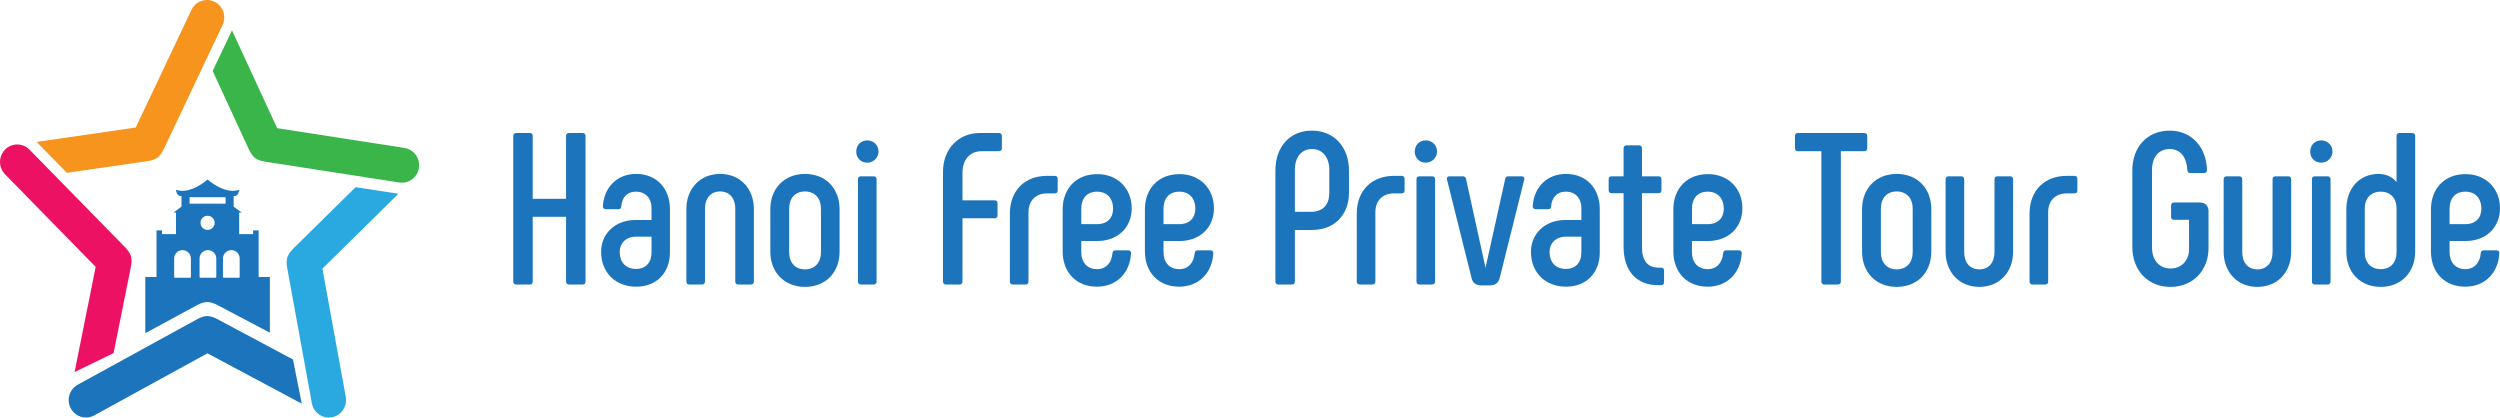 <?xml version="1.0" encoding="utf-8"?>
<!-- Generator: Adobe Illustrator 16.0.0, SVG Export Plug-In . SVG Version: 6.00 Build 0)  -->
<!DOCTYPE svg PUBLIC "-//W3C//DTD SVG 1.1//EN" "http://www.w3.org/Graphics/SVG/1.1/DTD/svg11.dtd">
<svg version="1.1" id="Layer_1" xmlns="http://www.w3.org/2000/svg" xmlns:xlink="http://www.w3.org/1999/xlink" x="0px" y="0px"
	 width="943.75px" height="157.618px" viewBox="0 0 943.75 157.618" enable-background="new 0 0 943.75 157.618"
	 xml:space="preserve">
<g>
	<g>
		<path fill="#2AA9E0" d="M74.49,120.729l0.109-0.059C74.533,120.706,74.494,120.728,74.49,120.729z"/>
		<path fill="#2AA9E0" d="M81.748,120.731c0,0-0.046-0.025-0.123-0.066L81.748,120.731L81.748,120.731z"/>
		<path fill="#2AA9E0" d="M121.714,101.399l28.671-28.244l-16.133-2.504l-23.66,23.307l-0.101,0.096
			c-0.321,0.324-1.366,1.439-1.886,2.715c-0.011,0.031-0.023,0.063-0.035,0.094c-0.033,0.088-0.068,0.178-0.097,0.27
			c-0.029,0.092-0.051,0.184-0.075,0.277c-0.008,0.031-0.015,0.063-0.023,0.094c-0.309,1.359-0.085,2.896-0.009,3.336l0.022,0.121
			l9.336,51.258c0.652,3.582,4.048,5.949,7.586,5.289c2.82-0.525,4.871-2.822,5.261-5.545c0.099-0.693,0.095-1.412-0.038-2.137
			L121.714,101.399z"/>
		<path fill="#39B54A" d="M154.7,56.515c-0.612-0.321-1.284-0.554-2.005-0.665l-48.059-7.459L87.576,11.459l-7.297,15.333
			l13.765,29.795l0.059,0.128c0.196,0.414,0.892,1.78,1.912,2.696c0.025,0.021,0.05,0.043,0.075,0.063
			c0.072,0.061,0.144,0.124,0.219,0.182c0.076,0.057,0.157,0.108,0.235,0.162c0.026,0.019,0.054,0.035,0.08,0.054
			c1.166,0.74,2.673,1.031,3.106,1.103l0.122,0.02l50.869,7.894c3.557,0.552,6.88-1.918,7.425-5.52
			C158.58,60.497,157.113,57.78,154.7,56.515z"/>
		<path fill="#ED1164" d="M36.119,100.739l-7.962,39.699l14.719-7.145l6.573-32.756l0.027-0.139
			c0.086-0.451,0.329-1.967,0.048-3.318c-0.008-0.031-0.015-0.064-0.022-0.096c-0.022-0.094-0.043-0.188-0.07-0.279
			c-0.026-0.092-0.062-0.182-0.093-0.271c-0.011-0.031-0.022-0.061-0.032-0.092c-0.502-1.299-1.542-2.439-1.849-2.758l-0.087-0.09
			L11.132,56.487c-2.532-2.586-6.655-2.604-9.209-0.039c-2.037,2.046-2.454,5.113-1.259,7.584c0.304,0.628,0.707,1.22,1.22,1.744
			L36.119,100.739z"/>
		<path fill="#1C75BC" d="M33.553,157.522c0.681-0.119,1.354-0.346,1.995-0.695l42.755-23.447l35.618,19.006l-3.325-16.686
			l-28.737-15.332l-0.122-0.066c-0.404-0.209-1.772-0.871-3.132-0.979c-0.032-0.002-0.064-0.004-0.097-0.006
			c-0.096-0.004-0.189-0.01-0.283-0.01c-0.096,0.002-0.19,0.008-0.284,0.014c-0.033,0.002-0.064,0.006-0.098,0.006
			c-1.369,0.125-2.744,0.813-3.132,1.021l-0.108,0.061l-45.256,24.816c-3.163,1.736-4.339,5.738-2.627,8.941
			C28.086,156.722,30.875,157.989,33.553,157.522z"/>
		<g>
			<path fill="#1C75BC" d="M74.503,115.13l0.11-0.061c0.399-0.211,1.81-0.908,3.217-1.033c0.033-0.002,0.065-0.006,0.1-0.008
				c0.096-0.004,0.193-0.012,0.291-0.014c0.098,0,0.193,0.008,0.291,0.012c0.033,0.002,0.067,0.002,0.1,0.004
				c1.396,0.107,2.799,0.779,3.214,0.992l0.125,0.068l19.924,10.496V104.56h-4.237V90.956V88.38v-1.416h-2.08v1.416h-5.27v-8.139
				h0.971l-3.05-2.22v-4.021c0.104,0,0.199,0,0.276,0c1.664,0,1.803-2.357,1.803-2.357c-5.546,1.941-11.926-3.883-11.926-3.883
				s-6.378,5.824-11.926,3.883c0,0,0.14,2.357,1.804,2.357c0.077,0,0.173,0,0.276,0v4.021l-3.051,2.22h0.971v8.139h-5.269v-1.416
				h-2.081v1.416v2.576v13.604h-4.237v21.213L74.503,115.13z M81.648,104.233c0,0.215-0.03,0.42-0.078,0.619h-6.157
				c-0.044-0.199-0.076-0.404-0.076-0.619v-6.656c0-1.742,1.412-3.156,3.157-3.156c1.746,0,3.154,1.414,3.154,3.156V104.233z
				 M75.693,84.122c0-1.475,1.194-2.67,2.669-2.67s2.67,1.195,2.67,2.67c0,1.473-1.195,2.67-2.67,2.67S75.693,85.595,75.693,84.122z
				 M90.476,97.577v6.656c0,0.215-0.029,0.42-0.075,0.619h-6.157c-0.049-0.199-0.076-0.404-0.076-0.619v-6.656
				c0-1.742,1.407-3.156,3.155-3.156C89.066,94.421,90.476,95.835,90.476,97.577z M71.567,74.443h6.795h6.796v2.438h-6.796h-6.795
				V74.443z M65.739,97.577c0-1.742,1.414-3.156,3.157-3.156c1.744,0,3.158,1.414,3.158,3.156v6.656c0,0.215-0.035,0.42-0.08,0.619
				h-6.155c-0.045-0.199-0.08-0.404-0.08-0.619V97.577z"/>
		</g>
		<polygon fill="#FCEE21" points="53.583,56.737 53.583,56.737 53.583,56.737 		"/>
		<path fill="#F7941E" d="M80.963,0.649c-2.586-1.257-5.579-0.626-7.477,1.344c-0.482,0.501-0.897,1.084-1.213,1.749L51.241,48.14
			l-37.42,5.429L25.25,65.236l30.652-4.448l0.137-0.02c0.45-0.069,1.941-0.347,3.104-1.068c0.026-0.019,0.054-0.036,0.081-0.055
			c0.078-0.052,0.159-0.104,0.235-0.159c0.076-0.057,0.148-0.119,0.222-0.18c0.026-0.021,0.05-0.042,0.074-0.063
			c1.039-0.914,1.752-2.29,1.946-2.689l0.053-0.112L84.016,9.449C85.572,6.164,84.206,2.227,80.963,0.649z"/>
	</g>
	<g>
		<path fill="#1C75BC" d="M214.829,50.215h5.147c0.653,0,1.062,0.409,1.062,1.063v54.983c0,0.734-0.409,1.143-1.062,1.143h-5.147
			c-0.735,0-1.144-0.408-1.144-1.143V81.833h-12.582v24.428c0,0.734-0.408,1.143-1.062,1.143h-5.147
			c-0.735,0-1.144-0.408-1.144-1.143V51.277c0-0.653,0.408-1.063,1.144-1.063h5.147c0.654,0,1.062,0.409,1.062,1.063v23.774h12.582
			V51.277C213.685,50.624,214.093,50.215,214.829,50.215z"/>
		<path fill="#1C75BC" d="M226.917,95.067c0-6.779,5.229-12.01,12.908-12.01h6.127v-4.493c0-3.676-2.205-6.209-5.882-6.209
			c-3.431,0-5.31,2.287-5.555,5.637c-0.082,0.736-0.409,0.98-1.144,0.98h-4.738c-0.654,0-1.063-0.49-1.063-1.144
			c0.49-7.107,5.311-12.173,12.581-12.173c7.761,0,12.746,5.555,12.746,13.234v16.423c0,7.516-4.902,12.908-12.746,12.908
			C232.227,108.222,226.917,102.747,226.917,95.067z M245.952,95.313v-5.965h-5.882c-3.84,0-6.126,2.533-6.126,5.719
			c0,3.922,2.287,6.453,6.126,6.453C243.828,101.521,245.952,99.071,245.952,95.313z"/>
		<path fill="#1C75BC" d="M259.103,106.261V78.973c0-7.762,5.147-13.316,12.745-13.316c7.598,0,12.745,5.555,12.745,13.316v27.288
			c0,0.734-0.409,1.143-1.144,1.143h-4.739c-0.735,0-1.144-0.408-1.144-1.143V78.729c0-3.84-2.124-6.455-5.719-6.455
			c-3.595,0-5.72,2.615-5.72,6.455v27.532c0,0.734-0.408,1.143-1.143,1.143h-4.738C259.512,107.403,259.103,106.995,259.103,106.261
			z"/>
		<path fill="#1C75BC" d="M290.798,94.985V78.973c0-7.762,5.229-13.316,13.071-13.316c7.925,0,13.072,5.555,13.072,13.316v16.013
			c0,7.762-5.146,13.316-13.072,13.316C296.027,108.302,290.798,102.747,290.798,94.985z M309.916,95.229V78.729
			c0-3.84-2.287-6.455-6.046-6.455c-3.758,0-5.963,2.615-5.963,6.455v16.501c0,3.842,2.206,6.457,5.963,6.457
			C307.628,101.687,309.916,99.071,309.916,95.229z"/>
		<path fill="#1C75BC" d="M323.229,57.24c0-2.45,1.715-4.248,4.167-4.248c2.37,0,4.248,1.798,4.248,4.248
			c0,2.207-1.878,4.168-4.248,4.168C324.944,61.408,323.229,59.61,323.229,57.24z M323.882,106.261V67.617
			c0-0.654,0.409-1.063,1.144-1.063h4.739c0.735,0,1.143,0.408,1.143,1.063v38.644c0,0.734-0.408,1.143-1.143,1.143h-4.739
			C324.291,107.403,323.882,106.995,323.882,106.261z"/>
		<path fill="#1C75BC" d="M355.985,106.261V64.84c0-8.416,5.638-14.625,13.89-14.625h7.189c0.735,0,1.144,0.409,1.144,1.063v4.657
			c0,0.735-0.409,1.144-1.144,1.144h-6.618c-4.248,0-7.108,3.268-7.108,7.924v10.621h12.173c0.654,0,1.063,0.408,1.063,1.063v4.657
			c0,0.654-0.408,1.061-1.063,1.061h-12.173v23.857c0,0.734-0.408,1.143-1.063,1.143h-5.229
			C356.395,107.403,355.985,106.995,355.985,106.261z"/>
		<path fill="#1C75BC" d="M381.227,106.261V80.688c0-8.823,5.719-14.296,13.97-14.296h3.023c0.653,0,1.062,0.407,1.062,1.143v4.412
			c0,0.653-0.409,1.061-1.062,1.061h-2.941c-4.25,0-7.027,2.697-7.027,7.108v26.145c0,0.734-0.409,1.143-1.144,1.143h-4.738
			C381.635,107.403,381.227,106.995,381.227,106.261z"/>
		<path fill="#1C75BC" d="M401.159,94.903V78.891c0.082-7.76,5.147-13.152,12.99-13.152c7.679-0.082,13.072,5.393,13.072,12.908
			c0,7.188-5.229,12.335-12.991,12.335h-6.045v4.248c0,3.76,2.206,6.373,5.964,6.373c3.35,0,5.555-2.451,5.801-6.045
			c0.082-0.734,0.49-1.063,1.144-1.063h4.82c0.654,0,1.062,0.408,1.062,1.063c-0.408,7.598-5.555,12.664-12.908,12.664
			C406.388,108.222,401.159,102.909,401.159,94.903z M414.231,84.608c3.758,0,5.964-2.367,5.964-5.799
			c0-3.921-2.288-6.454-6.046-6.454c-3.84,0-5.964,2.533-5.964,6.454v5.799H414.231z"/>
		<path fill="#1C75BC" d="M432.202,94.903V78.891c0.082-7.76,5.146-13.152,12.99-13.152c7.68-0.082,13.072,5.393,13.072,12.908
			c0,7.188-5.229,12.335-12.991,12.335h-6.045v4.248c0,3.76,2.205,6.373,5.963,6.373c3.35,0,5.556-2.451,5.8-6.045
			c0.083-0.734,0.491-1.063,1.145-1.063h4.82c0.653,0,1.062,0.408,1.062,1.063c-0.408,7.598-5.555,12.664-12.908,12.664
			C437.43,108.222,432.202,102.909,432.202,94.903z M445.273,84.608c3.758,0,5.964-2.367,5.964-5.799
			c0-3.921-2.287-6.454-6.045-6.454c-3.839,0-5.963,2.533-5.963,6.454v5.799H445.273z"/>
		<path fill="#1C75BC" d="M481.461,106.261v-41.83c0-8.905,5.311-15.114,13.726-15.114c8.495,0,14.051,6.209,14.051,15.114v8.333
			c0,8.333-5.474,14.054-13.97,14.054h-6.453v19.443c0,0.734-0.409,1.143-1.063,1.143h-5.229
			C481.87,107.403,481.461,106.995,481.461,106.261z M495.024,79.953c4.248,0,6.781-2.614,6.781-7.025v-8.824
			c0-4.738-2.533-7.842-6.537-7.842c-4.003,0-6.453,3.104-6.453,7.842v15.85H495.024z"/>
		<path fill="#1C75BC" d="M512.177,106.261V80.688c0-8.823,5.719-14.296,13.971-14.296h3.022c0.654,0,1.063,0.407,1.063,1.143v4.412
			c0,0.653-0.408,1.061-1.063,1.061h-2.941c-4.248,0-7.025,2.697-7.025,7.108v26.145c0,0.734-0.408,1.143-1.144,1.143h-4.739
			C512.585,107.403,512.177,106.995,512.177,106.261z"/>
		<path fill="#1C75BC" d="M534.072,57.24c0-2.45,1.715-4.248,4.165-4.248c2.37,0,4.249,1.798,4.249,4.248
			c0,2.207-1.879,4.168-4.249,4.168C535.787,61.408,534.072,59.61,534.072,57.24z M534.723,106.261V67.617
			c0-0.654,0.409-1.063,1.145-1.063h4.739c0.735,0,1.145,0.408,1.145,1.063v38.644c0,0.734-0.409,1.143-1.145,1.143h-4.739
			C535.132,107.403,534.723,106.995,534.723,106.261z"/>
		<path fill="#1C75BC" d="M569.444,66.555h4.984c0.815,0,1.144,0.49,0.981,1.225l-9.233,37.011
			c-0.408,1.959-1.716,2.941-3.678,2.941h-3.349c-2.043,0-3.267-0.982-3.677-2.941l-9.232-37.011
			c-0.162-0.734,0.165-1.225,0.899-1.225h5.065c0.653,0,1.144,0.326,1.226,0.98l7.353,33.579l7.436-33.579
			C568.3,66.881,568.791,66.555,569.444,66.555z"/>
		<path fill="#1C75BC" d="M577.937,95.067c0-6.779,5.23-12.01,12.908-12.01h6.129v-4.493c0-3.676-2.207-6.209-5.883-6.209
			c-3.432,0-5.311,2.287-5.556,5.637c-0.082,0.736-0.409,0.98-1.144,0.98h-4.739c-0.652,0-1.062-0.49-1.062-1.144
			c0.49-7.107,5.311-12.173,12.581-12.173c7.762,0,12.745,5.555,12.745,13.234v16.423c0,7.516-4.902,12.908-12.745,12.908
			C583.249,108.222,577.937,102.747,577.937,95.067z M596.974,95.313v-5.965h-5.883c-3.841,0-6.127,2.533-6.127,5.719
			c0,3.922,2.286,6.453,6.127,6.453C594.85,101.521,596.974,99.071,596.974,95.313z"/>
		<path fill="#1C75BC" d="M628.181,102.095v4.492c0,0.654-0.409,1.063-1.145,1.063h-1.227c-8.087,0-12.907-5.475-12.907-14.459
			V72.928h-4.575c-0.654,0-1.062-0.409-1.062-1.063v-4.248c0-0.654,0.407-1.063,1.062-1.063h4.575V56.016
			c0-0.734,0.409-1.144,1.145-1.144h4.737c0.653,0,1.063,0.409,1.063,1.144v10.539h6.291c0.653,0,1.062,0.408,1.062,1.063v4.248
			c0,0.653-0.408,1.063-1.062,1.063h-6.291v20.343c0,5.146,2.124,7.762,6.291,7.762h0.898
			C627.772,101.032,628.181,101.44,628.181,102.095z"/>
		<path fill="#1C75BC" d="M631.692,94.903V78.891c0.08-7.76,5.146-13.152,12.987-13.152c7.681-0.082,13.073,5.393,13.073,12.908
			c0,7.188-5.229,12.335-12.99,12.335h-6.045v4.248c0,3.76,2.206,6.373,5.962,6.373c3.352,0,5.557-2.451,5.804-6.045
			c0.08-0.734,0.488-1.063,1.143-1.063h4.82c0.653,0,1.063,0.408,1.063,1.063c-0.409,7.598-5.556,12.664-12.909,12.664
			C636.919,108.222,631.692,102.909,631.692,94.903z M644.762,84.608c3.759,0,5.965-2.367,5.965-5.799
			c0-3.921-2.288-6.454-6.048-6.454c-3.838,0-5.962,2.533-5.962,6.454v5.799H644.762z"/>
		<path fill="#1C75BC" d="M704.887,51.277v4.657c0,0.735-0.408,1.144-1.145,1.144h-8.823v49.183c0,0.734-0.408,1.143-1.144,1.143
			h-5.146c-0.653,0-1.063-0.408-1.063-1.143V57.078h-8.904c-0.653,0-1.062-0.408-1.062-1.144v-4.657
			c0-0.653,0.408-1.063,1.062-1.063h25.081C704.479,50.215,704.887,50.624,704.887,51.277z"/>
		<path fill="#1C75BC" d="M702.925,94.985V78.973c0-7.762,5.229-13.316,13.071-13.316c7.924,0,13.072,5.555,13.072,13.316v16.013
			c0,7.762-5.148,13.316-13.072,13.316C708.155,108.302,702.925,102.747,702.925,94.985z M722.042,95.229V78.729
			c0-3.84-2.288-6.455-6.046-6.455c-3.759,0-5.964,2.615-5.964,6.455v16.501c0,3.842,2.205,6.457,5.964,6.457
			C719.754,101.687,722.042,99.071,722.042,95.229z"/>
		<path fill="#1C75BC" d="M740.339,66.555c0.736,0,1.145,0.408,1.145,1.144v27.531c0,3.842,2.124,6.457,5.718,6.457
			c3.595,0,5.719-2.615,5.719-6.457V67.698c0-0.735,0.409-1.144,1.145-1.144h4.738c0.736,0,1.145,0.408,1.145,1.144v27.287
			c0,7.762-5.148,13.316-12.746,13.316c-7.597,0-12.744-5.555-12.744-13.316V67.698c0-0.735,0.408-1.144,1.144-1.144H740.339z"/>
		<path fill="#1C75BC" d="M766.153,106.261V80.688c0-8.823,5.719-14.296,13.971-14.296h3.022c0.654,0,1.063,0.407,1.063,1.143v4.412
			c0,0.653-0.408,1.061-1.063,1.061h-2.941c-4.248,0-7.025,2.697-7.025,7.108v26.145c0,0.734-0.408,1.143-1.144,1.143h-4.738
			C766.561,107.403,766.153,106.995,766.153,106.261z"/>
		<path fill="#1C75BC" d="M804.956,93.19V64.35c0-8.906,5.637-15.033,14.134-15.033c8.168,0,13.807,6.127,14.051,14.869
			c0,0.734-0.409,1.143-1.063,1.143h-5.227c-0.653,0-1.063-0.408-1.146-1.143c-0.243-4.984-2.695-7.924-6.615-7.924
			c-4.168,0-6.701,3.021-6.701,7.842v29.413c0,4.818,2.86,7.842,7.027,7.842c4.084,0,6.943-3.023,6.943-7.271V82.976h-5.638
			c-0.734,0-1.143-0.408-1.143-1.061v-4.331c0-0.735,0.408-1.144,1.143-1.144h9.642c2.124,0,3.35,1.226,3.35,3.35v13.889
			c0,8.416-5.884,14.623-14.38,14.623C810.835,108.302,804.956,102.095,804.956,93.19z"/>
		<path fill="#1C75BC" d="M845.31,66.555c0.735,0,1.145,0.408,1.145,1.144v27.531c0,3.842,2.124,6.457,5.718,6.457
			c3.595,0,5.719-2.615,5.719-6.457V67.698c0-0.735,0.409-1.144,1.146-1.144h4.737c0.736,0,1.144,0.408,1.144,1.144v27.287
			c0,7.762-5.146,13.316-12.745,13.316c-7.597,0-12.744-5.555-12.744-13.316V67.698c0-0.735,0.407-1.144,1.143-1.144H845.31z"/>
		<path fill="#1C75BC" d="M872.103,57.24c0-2.45,1.716-4.248,4.166-4.248c2.37,0,4.248,1.798,4.248,4.248
			c0,2.207-1.878,4.168-4.248,4.168C873.819,61.408,872.103,59.61,872.103,57.24z M872.755,106.261V67.617
			c0-0.654,0.409-1.063,1.146-1.063h4.738c0.735,0,1.144,0.408,1.144,1.063v38.644c0,0.734-0.408,1.143-1.144,1.143h-4.738
			C873.165,107.403,872.755,106.995,872.755,106.261z"/>
		<path fill="#1C75BC" d="M911.726,51.277v43.708c0,7.762-5.229,13.316-12.99,13.316c-7.843,0-12.99-5.555-12.99-13.316V78.973
			c0-7.762,4.821-13.316,12.173-13.316c2.858,0,5.148,1.144,6.781,3.023V51.277c0-0.653,0.408-1.063,1.144-1.063h4.739
			C911.317,50.215,911.726,50.624,911.726,51.277z M904.7,78.729c0-3.84-2.205-6.373-5.964-6.373s-6.045,2.533-6.045,6.373v16.501
			c0,3.842,2.286,6.373,6.045,6.373s5.964-2.531,5.964-6.373V78.729z"/>
		<path fill="#1C75BC" d="M917.688,94.903V78.891c0.08-7.76,5.147-13.152,12.99-13.152c7.68-0.082,13.072,5.393,13.072,12.908
			c0,7.188-5.229,12.335-12.991,12.335h-6.046v4.248c0,3.76,2.206,6.373,5.965,6.373c3.35,0,5.556-2.451,5.801-6.045
			c0.08-0.734,0.49-1.063,1.145-1.063h4.819c0.653,0,1.062,0.408,1.062,1.063c-0.408,7.598-5.556,12.664-12.907,12.664
			C922.917,108.222,917.688,102.909,917.688,94.903z M930.759,84.608c3.759,0,5.964-2.367,5.964-5.799
			c0-3.921-2.288-6.454-6.045-6.454c-3.841,0-5.965,2.533-5.965,6.454v5.799H930.759z"/>
	</g>
</g>
</svg>
